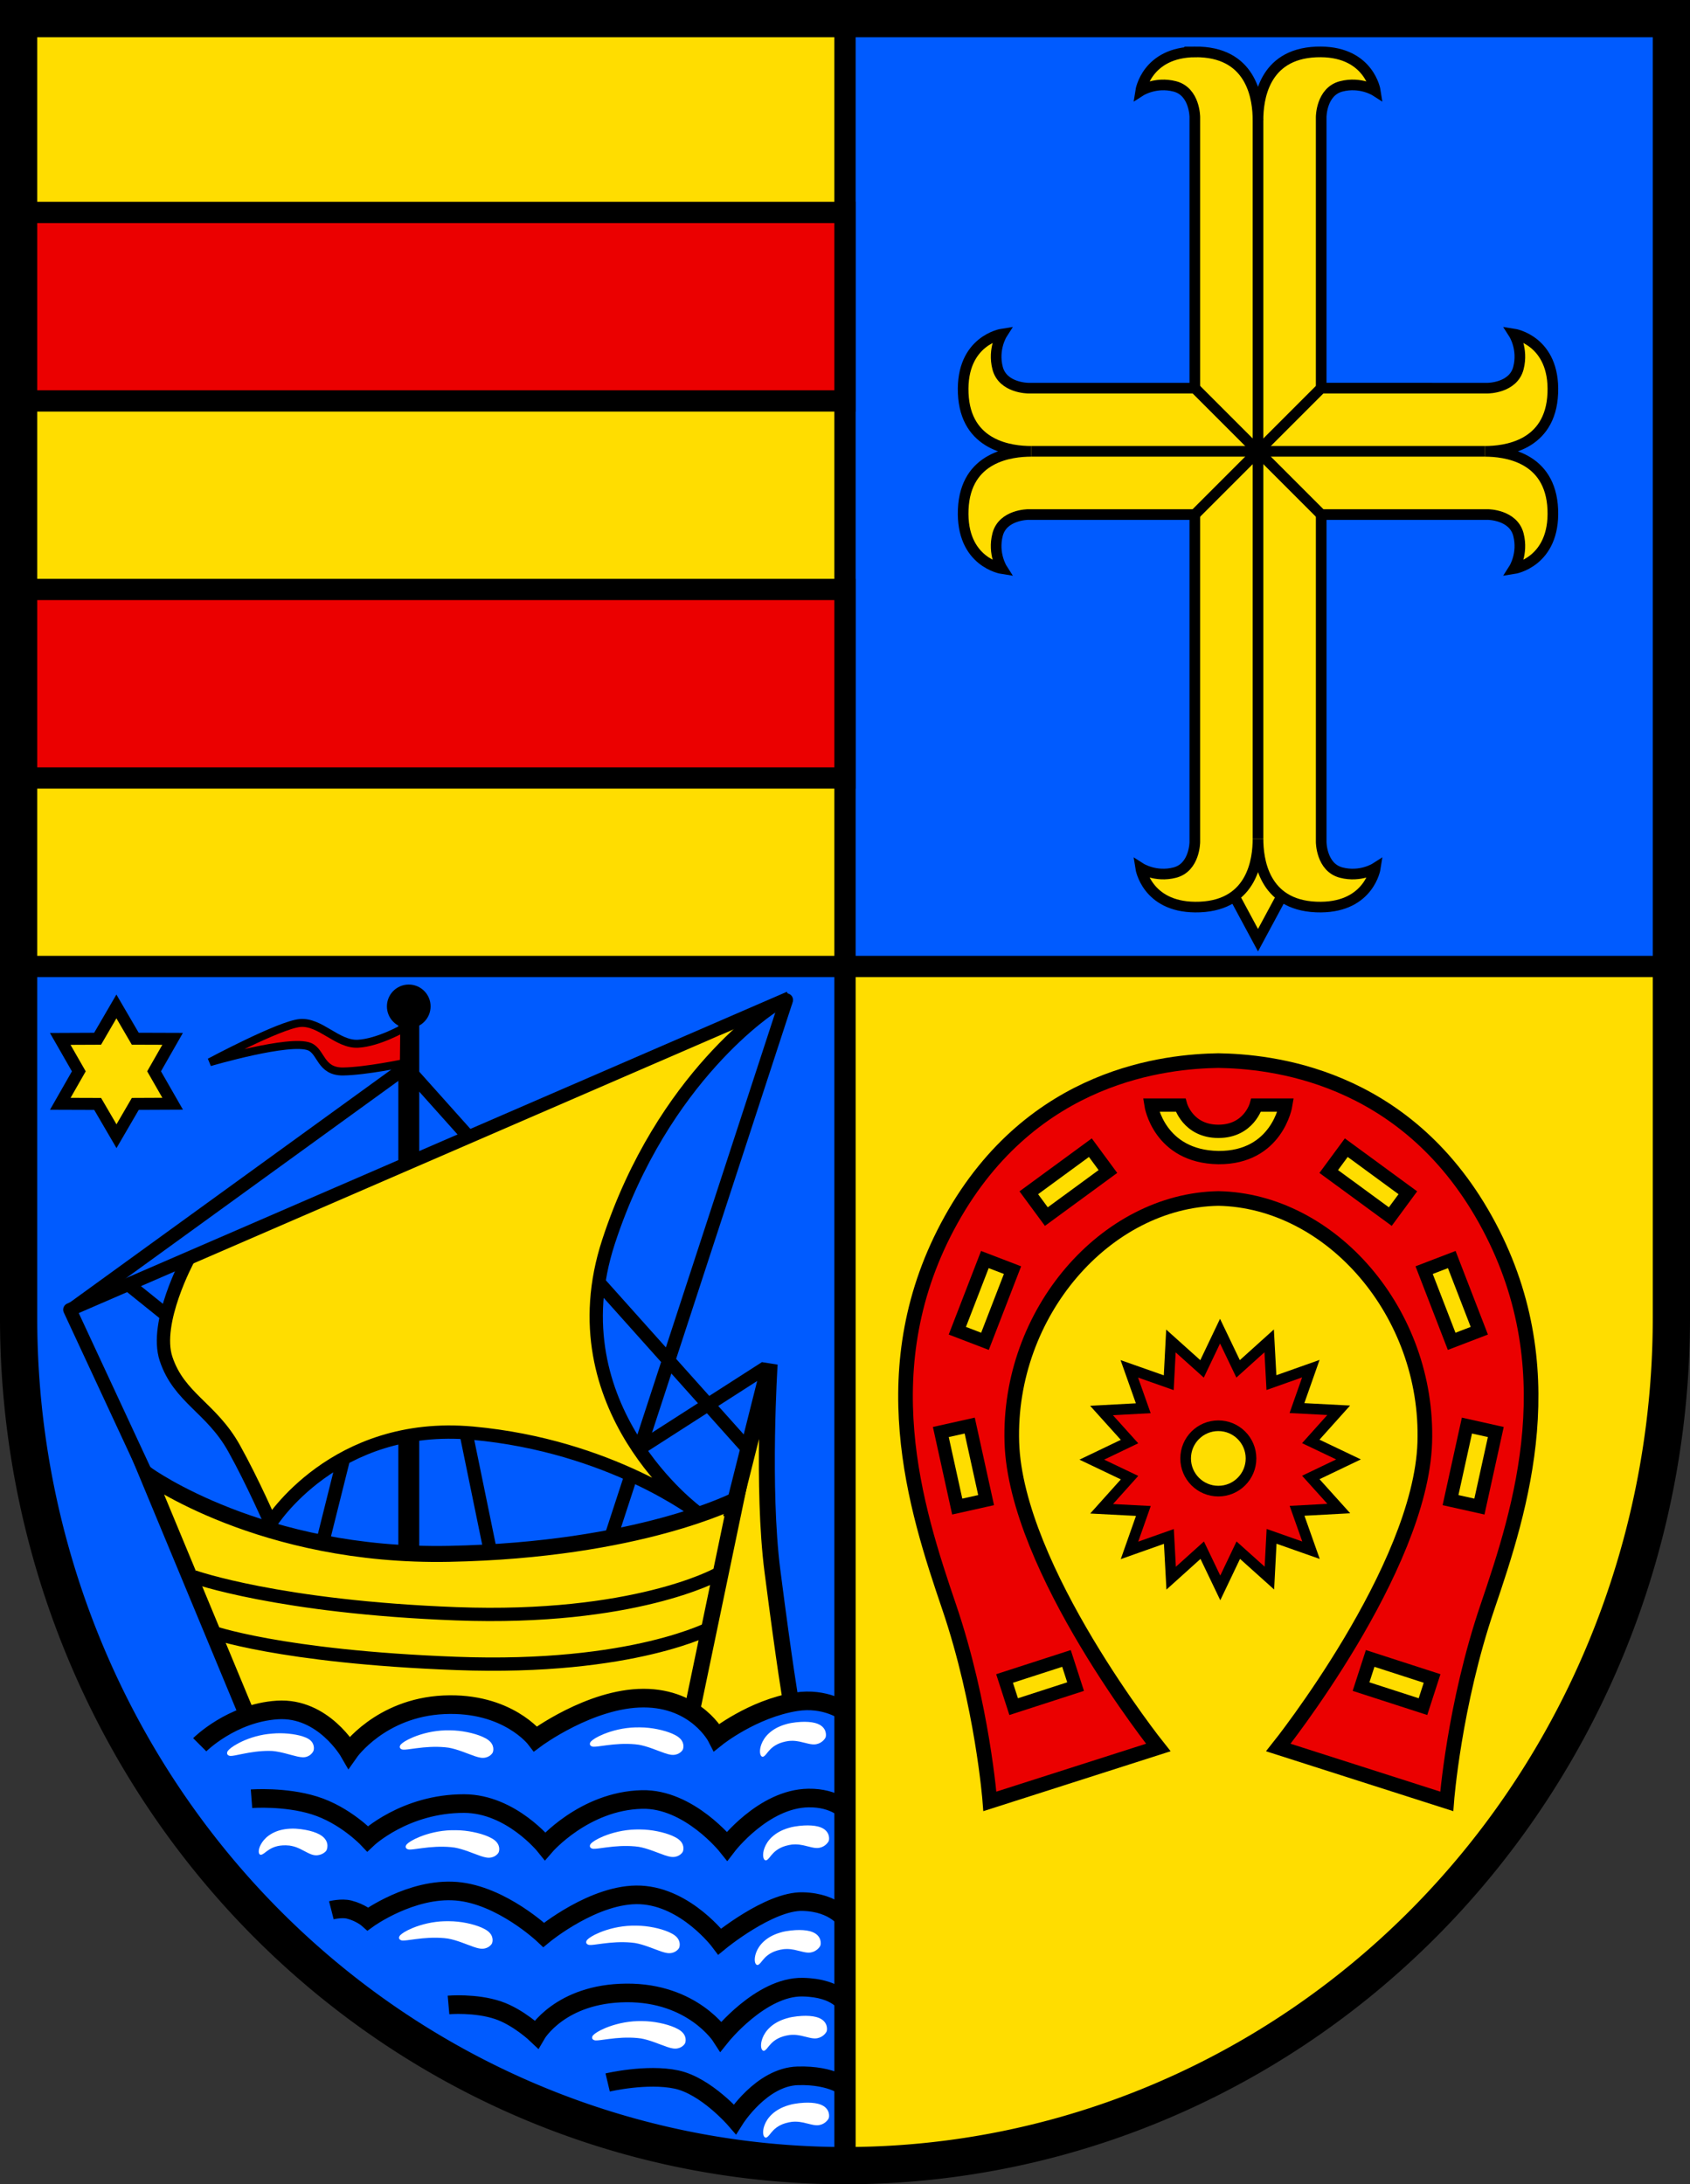 <?xml version="1.0" encoding="UTF-8" standalone="no"?>
<!-- Created with Inkscape (http://www.inkscape.org/) -->

<svg
   width="127.074mm"
   height="164.199mm"
   viewBox="0 0 127.074 164.199"
   version="1.1"
   id="svg3029"
   inkscape:version="1.2.2 (732a01da63, 2022-12-09)"
   sodipodi:docname="DEU Elsfleth COA.svg"
   xmlns:inkscape="http://www.inkscape.org/namespaces/inkscape"
   xmlns:sodipodi="http://sodipodi.sourceforge.net/DTD/sodipodi-0.dtd"
   xmlns="http://www.w3.org/2000/svg"
   xmlns:svg="http://www.w3.org/2000/svg">
  <rect x="0" y="0" width="127.074" height="164.199" fill="#333333" stroke="none"/>
  <sodipodi:namedview
     id="namedview3031"
     pagecolor="#ffffff"
     bordercolor="#666666"
     borderopacity="1.0"
     inkscape:showpageshadow="2"
     inkscape:pageopacity="0.0"
     inkscape:pagecheckerboard="0"
     inkscape:deskcolor="#d1d1d1"
     inkscape:document-units="mm"
     showgrid="false"
     inkscape:zoom="0.89214934"
     inkscape:cx="239.87016"
     inkscape:cy="311.04658"
     inkscape:current-layer="layer1" />
  <defs
     id="defs3026">
    <inkscape:path-effect
       effect="powerstroke"
       id="path-effect1844"
       is_visible="true"
       lpeversion="1"
       offset_points="0.182,0.22 | 0.946,0.635 | 1.631,0.722"
       not_jump="false"
       sort_points="true"
       interpolator_type="CentripetalCatmullRom"
       interpolator_beta="0.2"
       start_linecap_type="zerowidth"
       linejoin_type="round"
       miter_limit="4"
       scale_width="1"
       end_linecap_type="zerowidth" />
    <inkscape:path-effect
       effect="powerstroke"
       id="path-effect1850"
       is_visible="true"
       lpeversion="1"
       offset_points="0.182,0.22 | 0.946,0.635 | 1.631,0.722"
       not_jump="false"
       sort_points="true"
       interpolator_type="CentripetalCatmullRom"
       interpolator_beta="0.2"
       start_linecap_type="zerowidth"
       linejoin_type="round"
       miter_limit="4"
       scale_width="1"
       end_linecap_type="zerowidth" />
    <inkscape:path-effect
       effect="powerstroke"
       id="path-effect1856"
       is_visible="true"
       lpeversion="1"
       offset_points="0.182,0.22 | 0.946,0.635 | 1.631,0.722"
       not_jump="false"
       sort_points="true"
       interpolator_type="CentripetalCatmullRom"
       interpolator_beta="0.2"
       start_linecap_type="zerowidth"
       linejoin_type="round"
       miter_limit="4"
       scale_width="1"
       end_linecap_type="zerowidth" />
    <inkscape:path-effect
       effect="powerstroke"
       id="path-effect1862"
       is_visible="true"
       lpeversion="1"
       offset_points="0.182,0.22 | 0.946,0.635 | 1.631,0.722"
       not_jump="false"
       sort_points="true"
       interpolator_type="CentripetalCatmullRom"
       interpolator_beta="0.2"
       start_linecap_type="zerowidth"
       linejoin_type="round"
       miter_limit="4"
       scale_width="1"
       end_linecap_type="zerowidth" />
    <inkscape:path-effect
       effect="powerstroke"
       id="path-effect1868"
       is_visible="true"
       lpeversion="1"
       offset_points="0.182,0.22 | 0.946,0.635 | 1.631,0.722"
       not_jump="false"
       sort_points="true"
       interpolator_type="CentripetalCatmullRom"
       interpolator_beta="0.2"
       start_linecap_type="zerowidth"
       linejoin_type="round"
       miter_limit="4"
       scale_width="1"
       end_linecap_type="zerowidth" />
    <inkscape:path-effect
       effect="powerstroke"
       id="path-effect1874"
       is_visible="true"
       lpeversion="1"
       offset_points="0.182,0.22 | 0.946,0.635 | 1.631,0.722"
       not_jump="false"
       sort_points="true"
       interpolator_type="CentripetalCatmullRom"
       interpolator_beta="0.2"
       start_linecap_type="zerowidth"
       linejoin_type="round"
       miter_limit="4"
       scale_width="1"
       end_linecap_type="zerowidth" />
    <inkscape:path-effect
       effect="powerstroke"
       id="path-effect1880"
       is_visible="true"
       lpeversion="1"
       offset_points="0.182,0.22 | 0.946,0.635 | 1.631,0.722"
       not_jump="false"
       sort_points="true"
       interpolator_type="CentripetalCatmullRom"
       interpolator_beta="0.2"
       start_linecap_type="zerowidth"
       linejoin_type="round"
       miter_limit="4"
       scale_width="1"
       end_linecap_type="zerowidth" />
    <inkscape:path-effect
       effect="powerstroke"
       id="path-effect1886"
       is_visible="true"
       lpeversion="1"
       offset_points="0.182,0.22 | 0.946,0.635 | 1.631,0.722"
       not_jump="false"
       sort_points="true"
       interpolator_type="CentripetalCatmullRom"
       interpolator_beta="0.2"
       start_linecap_type="zerowidth"
       linejoin_type="round"
       miter_limit="4"
       scale_width="1"
       end_linecap_type="zerowidth" />
    <inkscape:path-effect
       effect="powerstroke"
       id="path-effect1892"
       is_visible="true"
       lpeversion="1"
       offset_points="0.29,0.253 | 1.096,0.671 | 1.589,0.775"
       not_jump="false"
       sort_points="true"
       interpolator_type="CentripetalCatmullRom"
       interpolator_beta="0.2"
       start_linecap_type="zerowidth"
       linejoin_type="round"
       miter_limit="4"
       scale_width="1"
       end_linecap_type="zerowidth" />
    <inkscape:path-effect
       effect="powerstroke"
       id="path-effect1898"
       is_visible="true"
       lpeversion="1"
       offset_points="0.29,0.253 | 1.096,0.671 | 1.589,0.775"
       not_jump="false"
       sort_points="true"
       interpolator_type="CentripetalCatmullRom"
       interpolator_beta="0.2"
       start_linecap_type="zerowidth"
       linejoin_type="round"
       miter_limit="4"
       scale_width="1"
       end_linecap_type="zerowidth" />
    <inkscape:path-effect
       effect="powerstroke"
       id="path-effect1904"
       is_visible="true"
       lpeversion="1"
       offset_points="0.29,0.253 | 1.096,0.671 | 1.589,0.775"
       not_jump="false"
       sort_points="true"
       interpolator_type="CentripetalCatmullRom"
       interpolator_beta="0.2"
       start_linecap_type="zerowidth"
       linejoin_type="round"
       miter_limit="4"
       scale_width="1"
       end_linecap_type="zerowidth" />
    <inkscape:path-effect
       effect="powerstroke"
       id="path-effect1910"
       is_visible="true"
       lpeversion="1"
       offset_points="0.29,0.253 | 1.096,0.671 | 1.589,0.775"
       not_jump="false"
       sort_points="true"
       interpolator_type="CentripetalCatmullRom"
       interpolator_beta="0.2"
       start_linecap_type="zerowidth"
       linejoin_type="round"
       miter_limit="4"
       scale_width="1"
       end_linecap_type="zerowidth" />
    <inkscape:path-effect
       effect="powerstroke"
       id="path-effect1916"
       is_visible="true"
       lpeversion="1"
       offset_points="0.29,0.253 | 1.096,0.671 | 1.589,0.775"
       not_jump="false"
       sort_points="true"
       interpolator_type="CentripetalCatmullRom"
       interpolator_beta="0.2"
       start_linecap_type="zerowidth"
       linejoin_type="round"
       miter_limit="4"
       scale_width="1"
       end_linecap_type="zerowidth" />
    <inkscape:path-effect
       effect="powerstroke"
       id="path-effect1922"
       is_visible="true"
       lpeversion="1"
       offset_points="0.29,0.253 | 1.096,0.671 | 1.589,0.775"
       not_jump="false"
       sort_points="true"
       interpolator_type="CentripetalCatmullRom"
       interpolator_beta="0.2"
       start_linecap_type="zerowidth"
       linejoin_type="round"
       miter_limit="4"
       scale_width="1"
       end_linecap_type="zerowidth" />
  </defs>
  <g
     inkscape:label="Ebene 1"
     inkscape:groupmode="layer"
     id="layer1"
     transform="translate(-588.353,-90.311)">
    <g
       id="g2831"
       transform="translate(550.111,22.81)">
      <path
         id="path2451"
         style="fill:#ffdd00;fill-opacity:1;stroke:none;stroke-width:2.8;stroke-dasharray:none"
         d="m 39.642,68.901 v 97.689 a 62.137,63.71 0 0 0 62.137,63.71 62.137,63.71 0 0 0 62.137,-63.71 V 68.901 Z" />
      <path
         id="rect2631"
         style="fill:#005bff;fill-opacity:1;stroke:none;stroke-width:1.6;stroke-dasharray:none"
         d="m 39.642,140.155 v 26.435 a 62.137,63.71 0 0 0 62.137,63.71 v -90.145 z" />
      <path
         id="rect2522"
         style="fill:#005bff;fill-opacity:1;stroke:none;stroke-width:1.6;stroke-dasharray:none"
         d="m 101.779,68.901 v 71.254 h 62.137 V 68.901 Z" />
      <path
         style="fill:none;fill-opacity:1;stroke:#000000;stroke-width:1.6;stroke-dasharray:none"
         d="M 101.779,68.901 V 230.301"
         id="path2514" />
      <path
         style="fill:none;fill-opacity:1;stroke:#000000;stroke-width:1.6;stroke-dasharray:none"
         d="M 39.642,140.155 H 163.916"
         id="path2518" />
      <rect
         style="fill:#eb0000;fill-opacity:1;stroke:#000000;stroke-width:1.6;stroke-dasharray:none"
         id="rect2636"
         width="62.137"
         height="14.171"
         x="39.642"
         y="83.47" />
      <rect
         style="fill:#eb0000;fill-opacity:1;stroke:#000000;stroke-width:1.6;stroke-dasharray:none"
         id="rect2694"
         width="62.137"
         height="14.171"
         x="39.642"
         y="111.813" />
      <path
         id="path2698"
         style="fill:none;fill-opacity:1;stroke:#000000;stroke-width:2.8;stroke-dasharray:none"
         d="m 39.642,68.901 v 97.689 a 62.137,63.71 0 0 0 62.137,63.71 62.137,63.71 0 0 0 62.137,-63.71 V 68.901 Z" />
      <g
         id="g2021"
         transform="translate(-178.942,-3.231)">
        <path
           style="fill:#ffdd00;fill-opacity:1;stroke:none;stroke-width:1;stroke-linecap:butt;stroke-linejoin:miter;stroke-dasharray:none"
           d="m 228.531,182.091 7.119,17.408 3.003,-0.334 2.447,0.89 2.169,2.113 3.059,-2.336 4.727,-1.112 3.003,0.389 3.281,2.336 3.226,-1.891 3.726,-0.834 h 3.003 l 2.28,0.945 1.446,1.835 3.448,-2.058 2.336,-0.556 -1.669,-12.069 -0.334,-5.172 -0.278,-5.506 -1.669,5.617 -0.222,2.113 -5.172,1.557 -8.176,1.557 -7.008,0.612 -9.455,-0.556 -8.009,-2.113 -4.116,-2.002 z"
           id="path1713" />
        <path
           style="fill:none;stroke:#000000;stroke-width:1;stroke-linecap:butt;stroke-linejoin:miter;stroke-dasharray:none"
           d="m 247.998,151.253 25.405,28.394"
           id="path1623" />
        <rect
           style="fill:#000000;stroke:none;stroke-width:1;stroke-linecap:butt;stroke-linejoin:miter;stroke-dasharray:none"
           id="rect1385"
           width="1.573"
           height="40.558"
           x="247.135"
           y="147.052" />
        <path
           style="fill:none;stroke:#000000;stroke-width:1.4;stroke-linecap:butt;stroke-dasharray:none"
           d="m 232.202,201.891 c 0,0 2.392,-2.392 5.84,-2.614 3.448,-0.222 5.395,3.17 5.395,3.17 0,0 2.336,-3.337 7.119,-3.56 4.783,-0.222 6.897,2.558 6.897,2.558 0,0 4.116,-3.059 8.12,-3.059 4.004,0 5.506,2.948 5.506,2.948 0,0 2.694,-2.151 5.951,-2.67 2.215,-0.353 3.671,0.723 3.671,0.723"
           id="path1073"
           sodipodi:nodetypes="cscscscsc" />
        <path
           style="fill:none;stroke:#000000;stroke-width:1.4;stroke-linecap:butt;stroke-dasharray:none"
           d="m 236.095,205.951 c 0,0 2.493,-0.194 4.727,0.501 2.326,0.723 4.004,2.503 4.004,2.503 0,0 2.807,-2.653 7.258,-2.642 3.535,0.009 6.09,3.198 6.09,3.198 0,0 2.92,-3.393 7.272,-3.504 3.544,-0.091 6.41,3.504 6.41,3.504 0,0 2.726,-3.569 6.118,-3.615 2.03,-0.028 2.892,1.001 2.892,1.001"
           id="path1124"
           sodipodi:nodetypes="cscscscsc" />
        <path
           style="fill:none;stroke:#000000;stroke-width:1.4;stroke-linecap:butt;stroke-dasharray:none"
           d="m 242.099,214.334 c 0,0 0.771,-0.197 1.347,-0.049 0.872,0.224 1.406,0.698 1.406,0.698 0,0 3.257,-2.358 6.649,-2.08 3.393,0.278 6.563,3.281 6.563,3.281 0,0 3.838,-3.17 7.286,-3.003 3.448,0.167 5.951,3.504 5.951,3.504 0,0 3.726,-3.059 6.229,-3.003 2.503,0.056 3.337,1.502 3.337,1.502"
           id="path1126"
           sodipodi:nodetypes="cscscscsc" />
        <path
           style="fill:none;stroke:#000000;stroke-width:1.4;stroke-linecap:butt;stroke-dasharray:none"
           d="m 250.908,221.452 c 0,0 2.035,-0.178 3.737,0.4 1.513,0.514 2.87,1.802 2.87,1.802 0,0 1.77,-3.068 6.764,-3.107 4.995,-0.039 7.118,3.264 7.118,3.264 0,0 3.004,-3.754 6.135,-3.697 2.72,0.05 3.304,1.376 3.304,1.376"
           id="path1137"
           sodipodi:nodetypes="cscscsc" />
        <path
           style="fill:none;stroke:#000000;stroke-width:1.4;stroke-linecap:butt;stroke-dasharray:none"
           d="m 262.875,227.28 c 0,0 2.948,-0.695 5.172,-0.222 2.225,0.473 4.394,2.976 4.394,2.976 0,0 1.999,-3.177 4.727,-3.254 2.669,-0.075 3.726,0.945 3.726,0.945"
           id="path1139"
           sodipodi:nodetypes="cscsc" />
        <path
           style="fill:none;stroke:#000000;stroke-width:1.2;stroke-linecap:butt;stroke-dasharray:none"
           d="m 235.762,199.666 -7.508,-18.076 c 0,0 8.602,6.225 22.692,5.951 14.294,-0.278 21.579,-4.06 21.579,-4.06 l -3.281,15.74"
           id="path1152"
           sodipodi:nodetypes="ccscc" />
        <path
           style="fill:none;stroke:#000000;stroke-width:1;stroke-linecap:butt;stroke-dasharray:none"
           d="m 231.757,189.265 c 0,0 6.396,2.28 19.744,2.781 13.348,0.501 19.577,-2.948 19.577,-2.948"
           id="path1154" />
        <path
           style="fill:none;stroke:#000000;stroke-width:1;stroke-linecap:butt;stroke-dasharray:none"
           d="m 232.976,193.372 c 0,0 5.177,1.907 18.525,2.407 13.348,0.501 19.272,-2.751 19.272,-2.751"
           id="path1156"
           sodipodi:nodetypes="csc" />
        <path
           style="fill:none;stroke:#000000;stroke-width:1.2;stroke-linecap:butt;stroke-dasharray:none"
           d="m 272.145,184.838 2.91,-11.562 c 0,0 -0.593,9.317 0.209,15.551 0.934,7.264 1.368,9.698 1.368,9.698"
           id="path1158"
           sodipodi:nodetypes="ccsc" />
        <path
           style="fill:none;stroke:#000000;stroke-width:1;stroke-linecap:round;stroke-linejoin:round;stroke-dasharray:none"
           d="m 276.314,145.904 -13.135,40.193"
           id="path1306" />
        <path
           style="fill:#ffdd00;fill-opacity:1;stroke:none;stroke-width:1;stroke-linecap:butt;stroke-linejoin:round;stroke-dasharray:none"
           d="m 231.034,165.517 43.048,-18.465 -2.836,3.059 -1.947,2.503 -3.393,4.616 -1.78,3.559 -2.002,5.84 -0.056,4.672 0.834,3.893 1.669,3.559 1.057,1.613 2.392,2.836 -0.834,-0.167 -4.227,-1.891 -4.171,-1.613 -5.673,-0.89 h -5.395 l -4.95,1.947 -2.336,1.669 -1.835,1.502 -0.89,1.78 -2.781,-5.506 -1.724,-2.614 -3.059,-3.393 -0.779,-2.169 0.667,-3.003 z"
           id="path1196" />
        <path
           style="fill:none;stroke:#000000;stroke-width:1;stroke-linecap:butt;stroke-linejoin:round;stroke-dasharray:none"
           d="m 228.452,182.125 -6.017,-12.939 54.114,-23.439"
           id="path1175"
           sodipodi:nodetypes="ccc" />
        <path
           style="fill:none;stroke:#000000;stroke-width:1;stroke-linecap:butt;stroke-dasharray:none"
           d="m 231.323,165.411 c 0,0 -2.564,4.735 -1.652,7.472 0.983,2.95 3.408,3.665 5.113,6.725 1.418,2.544 2.753,5.624 2.753,5.624 0,0 4.798,-7.708 15.18,-6.764 10.382,0.944 16.911,5.978 16.911,5.978 0,0 -10.776,-7.865 -6.686,-20.372 4.09,-12.506 12.349,-17.697 12.349,-17.697"
           id="path1177"
           sodipodi:nodetypes="csscscsc" />
        <path
           style="fill:none;stroke:#000000;stroke-width:1;stroke-linecap:butt;stroke-linejoin:miter;stroke-dasharray:none"
           d="m 226.974,167.408 2.558,2.058"
           id="path1327" />
        <path
           style="fill:none;stroke:#000000;stroke-width:1;stroke-linecap:butt;stroke-linejoin:miter;stroke-dasharray:none"
           d="m 265.302,179.608 9.439,-6.056"
           id="path1329"
           sodipodi:nodetypes="cc" />
        <circle
           style="fill:#000000;stroke:none;stroke-width:1;stroke-linecap:butt;stroke-linejoin:miter;stroke-dasharray:none"
           id="path1543"
           cx="247.919"
           cy="146.386"
           r="1.642" />
        <path
           style="fill:none;stroke:#000000;stroke-width:1;stroke-linecap:butt;stroke-linejoin:miter;stroke-dasharray:none"
           d="m 254.055,187.355 -1.809,-8.809"
           id="path1679" />
        <path
           style="fill:none;stroke:#000000;stroke-width:1;stroke-linecap:butt;stroke-linejoin:miter;stroke-dasharray:none"
           d="m 241.47,186.569 1.494,-5.978"
           id="path1681" />
        <path
           style="fill:none;stroke:#000000;stroke-width:1;stroke-linecap:butt;stroke-linejoin:miter;stroke-dasharray:none"
           d="m 222.376,169.304 25.464,-18.445"
           id="path1683"
           sodipodi:nodetypes="cc" />
        <path
           style="fill:#eb0000;fill-opacity:1;stroke:#000000;stroke-width:0.6;stroke-linecap:butt;stroke-linejoin:miter;stroke-dasharray:none"
           d="m 247.58,147.997 c 0,0 -1.919,1.112 -3.476,1.196 -1.557,0.083 -2.836,-1.696 -4.366,-1.557 -1.529,0.139 -6.785,2.948 -6.785,2.948 0,0 6.034,-1.78 7.508,-1.168 0.899,0.373 0.806,1.891 2.531,1.863 1.724,-0.028 4.561,-0.626 4.561,-0.626 z"
           id="path1717"
           sodipodi:nodetypes="csscsscc" />
        <path
           sodipodi:type="star"
           style="fill:#ffdd00;fill-opacity:1;stroke:#000000;stroke-width:1.096;stroke-linecap:butt;stroke-linejoin:miter;stroke-dasharray:none"
           id="path1807"
           inkscape:flatsided="false"
           sodipodi:sides="6"
           sodipodi:cx="201.22318"
           sodipodi:cy="150.38902"
           sodipodi:r1="5.9416814"
           sodipodi:r2="3.4461751"
           sodipodi:arg1="0.78539816"
           sodipodi:arg2="1.3089969"
           inkscape:rounded="0"
           inkscape:randomized="0"
           d="m 205.425,154.59 -3.309,-0.873 -2.43,2.41 -0.899,-3.302 -3.302,-0.899 2.41,-2.43 -0.873,-3.309 3.309,0.873 2.43,-2.41 0.899,3.302 3.302,0.899 -2.41,2.43 z"
           inkscape:transform-center-y="-2.8155892e-06"
           transform="matrix(0.793,-0.213,0.213,0.793,34.337,74.87)" />
        <path
           style="fill:#ffffff;fill-rule:nonzero;stroke:none;stroke-width:0.2;stroke-linecap:butt;stroke-linejoin:miter;stroke-dasharray:none"
           d="m 261.554,201.905 v 0 c 0.017,0.036 0.075,0.123 0.247,0.133 0.186,0.01 0.427,-0.034 0.982,-0.106 0.661,-0.086 1.379,-0.145 2.151,-0.075 0.093,0.008 0.187,0.02 0.282,0.034 0.322,0.056 0.661,0.161 1.001,0.282 0.35,0.125 0.681,0.26 0.96,0.354 0.167,0.056 0.314,0.097 0.445,0.116 0.537,0.078 0.831,-0.249 0.898,-0.376 0.061,-0.117 0.166,-0.579 -0.323,-0.949 -0.117,-0.088 -0.269,-0.173 -0.452,-0.253 -0.306,-0.134 -0.701,-0.255 -1.135,-0.342 -0.417,-0.084 -0.861,-0.135 -1.294,-0.137 -0.118,-0.002 -0.234,-0.002 -0.348,0.001 -0.907,0.023 -1.764,0.245 -2.412,0.511 -0.531,0.219 -0.813,0.42 -0.922,0.533 -0.128,0.133 -0.097,0.24 -0.081,0.274 z"
           id="path1842"
           inkscape:path-effect="#path-effect1844"
           inkscape:original-d="m 261.55399,201.9045 c 0,0 1.73929,-0.81824 3.71246,-0.66741 1.51428,0.11575 3.25361,1.02892 3.25361,1.02892"
           sodipodi:nodetypes="csc" />
        <path
           style="fill:#ffffff;fill-rule:nonzero;stroke:none;stroke-width:0.2;stroke-linecap:butt;stroke-linejoin:miter;stroke-dasharray:none"
           d="m 261.554,209.58 c 0.017,0.036 0.075,0.123 0.247,0.133 0.186,0.01 0.427,-0.034 0.982,-0.106 0.661,-0.086 1.379,-0.145 2.151,-0.075 0.093,0.008 0.187,0.02 0.282,0.034 0.322,0.056 0.661,0.161 1.001,0.282 0.35,0.125 0.681,0.26 0.96,0.354 0.167,0.056 0.314,0.097 0.445,0.116 0.537,0.078 0.831,-0.249 0.898,-0.376 0.061,-0.117 0.166,-0.579 -0.323,-0.949 -0.117,-0.088 -0.269,-0.173 -0.452,-0.253 -0.306,-0.134 -0.701,-0.255 -1.135,-0.342 -0.417,-0.084 -0.861,-0.135 -1.294,-0.137 -0.118,-0.002 -0.234,-0.002 -0.348,0.001 -0.907,0.023 -1.764,0.245 -2.412,0.511 -0.531,0.219 -0.813,0.42 -0.922,0.533 -0.128,0.133 -0.097,0.24 -0.081,0.274 z"
           id="path1846"
           inkscape:path-effect="#path-effect1850"
           inkscape:original-d="m 261.55399,209.57968 c 0,0 1.73929,-0.81824 3.71246,-0.66741 1.51428,0.11575 3.25361,1.02892 3.25361,1.02892"
           sodipodi:nodetypes="csc" />
        <path
           style="fill:#ffffff;fill-rule:nonzero;stroke:none;stroke-width:0.2;stroke-linecap:butt;stroke-linejoin:miter;stroke-dasharray:none"
           d="m 261.276,216.81 v 0 c 0.017,0.036 0.075,0.123 0.247,0.133 0.186,0.01 0.427,-0.034 0.982,-0.106 0.661,-0.086 1.379,-0.145 2.151,-0.075 0.093,0.008 0.187,0.02 0.282,0.034 0.322,0.056 0.661,0.161 1.001,0.282 0.35,0.125 0.681,0.26 0.96,0.354 0.167,0.056 0.314,0.097 0.445,0.116 0.537,0.078 0.831,-0.249 0.898,-0.376 0.061,-0.117 0.166,-0.579 -0.323,-0.949 -0.117,-0.088 -0.269,-0.173 -0.452,-0.253 -0.306,-0.134 -0.701,-0.255 -1.135,-0.342 -0.417,-0.084 -0.861,-0.135 -1.294,-0.137 -0.118,-0.002 -0.234,-0.002 -0.348,0.001 -0.907,0.023 -1.764,0.245 -2.412,0.511 -0.531,0.219 -0.813,0.42 -0.922,0.533 -0.128,0.133 -0.097,0.24 -0.081,0.274 z"
           id="path1852"
           inkscape:path-effect="#path-effect1856"
           inkscape:original-d="m 261.2759,216.80992 c 0,0 1.73929,-0.81824 3.71246,-0.66741 1.51428,0.11575 3.25361,1.02892 3.25361,1.02892"
           sodipodi:nodetypes="csc" />
        <path
           style="fill:#ffffff;fill-rule:nonzero;stroke:none;stroke-width:0.2;stroke-linecap:butt;stroke-linejoin:miter;stroke-dasharray:none"
           d="m 261.721,223.985 c 0.017,0.036 0.075,0.123 0.247,0.133 0.186,0.01 0.427,-0.034 0.982,-0.106 0.661,-0.086 1.379,-0.145 2.151,-0.075 0.093,0.008 0.187,0.02 0.282,0.034 0.322,0.056 0.661,0.161 1.001,0.282 0.35,0.125 0.681,0.26 0.96,0.354 0.167,0.056 0.314,0.097 0.445,0.116 0.537,0.078 0.831,-0.249 0.898,-0.376 0.061,-0.117 0.166,-0.579 -0.323,-0.949 -0.117,-0.088 -0.269,-0.173 -0.452,-0.253 -0.306,-0.134 -0.701,-0.255 -1.135,-0.342 -0.417,-0.084 -0.861,-0.135 -1.294,-0.137 -0.118,-0.002 -0.234,-0.002 -0.348,0.001 -0.907,0.023 -1.764,0.245 -2.412,0.511 -0.531,0.219 -0.813,0.42 -0.922,0.533 -0.128,0.133 -0.097,0.24 -0.081,0.274 z"
           id="path1858"
           inkscape:path-effect="#path-effect1862"
           inkscape:original-d="m 261.72084,223.98454 c 0,0 1.73929,-0.81824 3.71246,-0.66741 1.51428,0.11575 3.25361,1.02892 3.25361,1.02892"
           sodipodi:nodetypes="csc" />
        <path
           style="fill:#ffffff;fill-rule:nonzero;stroke:none;stroke-width:0.2;stroke-linecap:butt;stroke-linejoin:miter;stroke-dasharray:none"
           d="m 247.205,216.476 c 0.017,0.036 0.075,0.123 0.247,0.133 0.186,0.01 0.427,-0.034 0.982,-0.106 0.661,-0.086 1.379,-0.145 2.151,-0.075 0.093,0.008 0.187,0.02 0.282,0.034 0.322,0.056 0.661,0.161 1.001,0.282 0.35,0.125 0.681,0.26 0.96,0.354 0.167,0.056 0.314,0.097 0.445,0.116 0.537,0.078 0.831,-0.249 0.898,-0.376 0.061,-0.117 0.166,-0.579 -0.323,-0.949 -0.117,-0.088 -0.269,-0.173 -0.452,-0.253 -0.306,-0.134 -0.701,-0.255 -1.135,-0.342 -0.417,-0.084 -0.861,-0.135 -1.294,-0.137 -0.118,-0.002 -0.234,-0.002 -0.348,0.001 -0.907,0.023 -1.764,0.245 -2.412,0.511 -0.531,0.219 -0.813,0.42 -0.922,0.533 -0.128,0.133 -0.097,0.24 -0.081,0.274 z"
           id="path1864"
           inkscape:path-effect="#path-effect1868"
           inkscape:original-d="m 247.20474,216.47621 c 0,0 1.73929,-0.81824 3.71246,-0.66741 1.51428,0.11575 3.25361,1.02892 3.25361,1.02892"
           sodipodi:nodetypes="csc" />
        <path
           style="fill:#ffffff;fill-rule:nonzero;stroke:none;stroke-width:0.2;stroke-linecap:butt;stroke-linejoin:miter;stroke-dasharray:none"
           d="m 247.705,209.635 c 0.017,0.036 0.075,0.123 0.247,0.133 0.186,0.01 0.427,-0.034 0.982,-0.106 0.661,-0.086 1.379,-0.145 2.151,-0.075 0.093,0.008 0.187,0.02 0.282,0.034 0.322,0.056 0.661,0.161 1.001,0.282 0.35,0.125 0.681,0.26 0.96,0.354 0.167,0.056 0.314,0.097 0.445,0.116 0.537,0.078 0.831,-0.249 0.898,-0.376 0.061,-0.117 0.166,-0.579 -0.323,-0.949 -0.117,-0.088 -0.269,-0.173 -0.452,-0.253 -0.306,-0.134 -0.701,-0.255 -1.135,-0.342 -0.417,-0.084 -0.861,-0.135 -1.294,-0.137 -0.118,-0.002 -0.234,-0.002 -0.348,0.001 -0.907,0.023 -1.764,0.245 -2.412,0.511 -0.531,0.219 -0.813,0.42 -0.922,0.533 -0.128,0.133 -0.097,0.24 -0.081,0.274 z"
           id="path1870"
           inkscape:path-effect="#path-effect1874"
           inkscape:original-d="m 247.7053,209.63529 c 0,0 1.73929,-0.81824 3.71246,-0.66741 1.51428,0.11575 3.25361,1.02892 3.25361,1.02892"
           sodipodi:nodetypes="csc" />
        <path
           style="fill:#ffffff;fill-rule:nonzero;stroke:none;stroke-width:0.2;stroke-linecap:butt;stroke-linejoin:miter;stroke-dasharray:none"
           d="m 247.26,202.127 c 0.017,0.036 0.075,0.123 0.247,0.133 0.186,0.01 0.427,-0.034 0.982,-0.106 0.661,-0.086 1.379,-0.145 2.151,-0.075 0.093,0.008 0.187,0.02 0.282,0.034 0.322,0.056 0.661,0.161 1.001,0.282 0.35,0.125 0.681,0.26 0.96,0.354 0.167,0.056 0.314,0.097 0.445,0.116 0.537,0.078 0.831,-0.249 0.898,-0.376 0.061,-0.117 0.166,-0.579 -0.323,-0.949 -0.117,-0.088 -0.269,-0.173 -0.452,-0.253 -0.306,-0.134 -0.701,-0.255 -1.135,-0.342 -0.417,-0.084 -0.861,-0.135 -1.294,-0.137 -0.118,-0.002 -0.234,-0.002 -0.348,0.001 -0.907,0.023 -1.764,0.245 -2.412,0.511 -0.531,0.219 -0.813,0.42 -0.922,0.533 -0.128,0.133 -0.097,0.24 -0.081,0.274 z"
           id="path1876"
           inkscape:path-effect="#path-effect1880"
           inkscape:original-d="m 247.26036,202.12696 c 0,0 1.73929,-0.81824 3.71246,-0.66741 1.51428,0.11575 3.25361,1.02892 3.25361,1.02892"
           sodipodi:nodetypes="csc" />
        <path
           style="fill:#ffffff;fill-rule:nonzero;stroke:none;stroke-width:0.2;stroke-linecap:butt;stroke-linejoin:miter;stroke-dasharray:none"
           d="m 234.281,202.612 c 0.02,0.035 0.083,0.118 0.245,0.12 0.171,0.002 0.398,-0.053 0.903,-0.154 0.607,-0.122 1.261,-0.227 1.981,-0.225 0.087,3.1e-4 0.174,0.003 0.263,0.008 0.301,0.026 0.621,0.094 0.944,0.176 0.333,0.084 0.649,0.178 0.913,0.237 0.158,0.035 0.298,0.057 0.42,0.06 0.503,0.011 0.752,-0.353 0.804,-0.485 v 0 c 0.049,-0.123 0.113,-0.59 -0.371,-0.892 -0.116,-0.072 -0.263,-0.136 -0.44,-0.193 -0.295,-0.095 -0.671,-0.167 -1.081,-0.206 -0.394,-0.037 -0.81,-0.042 -1.212,-0.004 -0.11,0.009 -0.218,0.02 -0.323,0.032 -0.839,0.102 -1.616,0.379 -2.192,0.68 -0.474,0.247 -0.716,0.457 -0.807,0.574 -0.106,0.136 -0.066,0.24 -0.048,0.273 z"
           id="path1882"
           inkscape:path-effect="#path-effect1886"
           inkscape:original-d="m 234.2812,202.61211 c 0,0 1.54285,-0.87345 3.38029,-0.90517 1.41012,-0.0243 3.09279,0.64119 3.09279,0.64119"
           sodipodi:nodetypes="csc" />
        <path
           style="fill:#ffffff;fill-rule:nonzero;stroke:none;stroke-width:0.2;stroke-linecap:butt;stroke-linejoin:miter;stroke-dasharray:none"
           d="m 274.519,202.797 c 0.051,0.002 0.126,-0.024 0.254,-0.173 0.015,-0.017 0.029,-0.035 0.044,-0.054 0.059,-0.073 0.158,-0.204 0.281,-0.328 0.13,-0.131 0.297,-0.266 0.523,-0.38 0.23,-0.116 0.514,-0.206 0.87,-0.255 0.104,-0.01 0.208,-0.013 0.306,-0.012 0.175,0.002 0.35,0.028 0.517,0.061 0.296,0.06 0.565,0.146 0.806,0.187 0.091,0.015 0.178,0.024 0.262,0.024 0.517,-0.003 0.82,-0.383 0.88,-0.532 0.053,-0.131 0.093,-0.673 -0.485,-0.967 -0.092,-0.047 -0.195,-0.084 -0.307,-0.114 -0.296,-0.077 -0.669,-0.101 -1.075,-0.08 -0.229,0.012 -0.478,0.04 -0.732,0.084 -0.144,0.025 -0.299,0.061 -0.458,0.113 -0.49,0.148 -0.892,0.373 -1.201,0.657 -0.3,0.276 -0.473,0.572 -0.568,0.824 -0.094,0.248 -0.112,0.453 -0.107,0.58 0.001,0.031 0.004,0.06 0.008,0.087 0.035,0.236 0.146,0.275 0.182,0.276 z"
           id="path1888"
           inkscape:path-effect="#path-effect1892"
           inkscape:original-d="m 274.51891,202.79692 c 0,0 0.0524,-1.39493 1.82934,-1.80693 1.3068,-0.303 2.91473,0.34601 2.91473,0.34601"
           sodipodi:nodetypes="csc" />
        <path
           style="fill:#ffffff;fill-rule:nonzero;stroke:none;stroke-width:0.2;stroke-linecap:butt;stroke-linejoin:miter;stroke-dasharray:none"
           d="m 274.755,210.584 c 0.051,0.002 0.126,-0.024 0.254,-0.173 0.015,-0.017 0.029,-0.035 0.044,-0.054 0.059,-0.073 0.158,-0.204 0.281,-0.328 0.13,-0.131 0.297,-0.266 0.523,-0.38 0.23,-0.116 0.514,-0.206 0.87,-0.255 0.104,-0.01 0.208,-0.013 0.306,-0.012 0.175,0.002 0.35,0.028 0.517,0.061 0.296,0.06 0.565,0.146 0.806,0.187 0.091,0.015 0.178,0.024 0.262,0.024 0.517,-0.003 0.82,-0.383 0.88,-0.532 0.053,-0.131 0.093,-0.673 -0.485,-0.967 -0.091,-0.047 -0.195,-0.084 -0.307,-0.114 -0.296,-0.077 -0.669,-0.101 -1.075,-0.08 -0.229,0.012 -0.478,0.04 -0.732,0.084 -0.144,0.025 -0.299,0.061 -0.458,0.113 -0.49,0.148 -0.892,0.373 -1.201,0.657 -0.3,0.276 -0.473,0.572 -0.568,0.824 -0.094,0.248 -0.112,0.453 -0.107,0.58 0.001,0.031 0.004,0.06 0.008,0.087 0.035,0.236 0.146,0.275 0.182,0.276 z"
           id="path1894"
           inkscape:path-effect="#path-effect1898"
           inkscape:original-d="m 274.75487,210.58373 c 0,0 0.0524,-1.39493 1.82934,-1.80693 1.3068,-0.303 2.91473,0.34601 2.91473,0.34601"
           sodipodi:nodetypes="csc" />
        <path
           style="fill:#ffffff;fill-rule:nonzero;stroke:none;stroke-width:0.2;stroke-linecap:butt;stroke-linejoin:miter;stroke-dasharray:none"
           d="m 274.126,218.449 c 0.051,0.002 0.126,-0.024 0.254,-0.173 0.015,-0.017 0.029,-0.035 0.044,-0.054 0.059,-0.073 0.158,-0.204 0.281,-0.328 0.13,-0.131 0.297,-0.266 0.523,-0.38 0.23,-0.116 0.514,-0.206 0.87,-0.255 0.104,-0.01 0.208,-0.013 0.306,-0.012 0.175,0.002 0.35,0.028 0.517,0.061 0.296,0.06 0.565,0.146 0.806,0.187 0.091,0.015 0.178,0.024 0.262,0.024 0.517,-0.003 0.82,-0.383 0.88,-0.532 0.053,-0.131 0.093,-0.673 -0.485,-0.967 -0.092,-0.047 -0.195,-0.084 -0.307,-0.114 -0.296,-0.077 -0.669,-0.101 -1.075,-0.08 -0.229,0.012 -0.478,0.04 -0.732,0.084 -0.144,0.025 -0.299,0.061 -0.458,0.113 -0.49,0.148 -0.892,0.373 -1.201,0.657 -0.3,0.276 -0.473,0.572 -0.568,0.824 -0.094,0.248 -0.112,0.453 -0.107,0.58 0.001,0.031 0.004,0.06 0.008,0.087 0.035,0.236 0.146,0.275 0.182,0.276 z"
           id="path1900"
           inkscape:path-effect="#path-effect1904"
           inkscape:original-d="m 274.12563,218.4492 c 0,0 0.0524,-1.39493 1.82934,-1.80693 1.3068,-0.303 2.91473,0.34601 2.91473,0.34601"
           sodipodi:nodetypes="csc" />
        <path
           style="fill:#ffffff;fill-rule:nonzero;stroke:none;stroke-width:0.2;stroke-linecap:butt;stroke-linejoin:miter;stroke-dasharray:none"
           d="m 274.598,224.899 c 0.051,0.002 0.126,-0.024 0.254,-0.173 0.015,-0.017 0.029,-0.035 0.044,-0.054 0.059,-0.073 0.158,-0.204 0.281,-0.328 0.13,-0.131 0.297,-0.266 0.523,-0.38 0.23,-0.116 0.514,-0.206 0.87,-0.255 0.104,-0.01 0.208,-0.013 0.306,-0.012 0.175,0.002 0.35,0.028 0.517,0.061 0.296,0.06 0.565,0.146 0.806,0.187 0.091,0.015 0.178,0.024 0.262,0.024 0.517,-0.003 0.82,-0.383 0.88,-0.532 v 0 c 0.053,-0.131 0.093,-0.673 -0.485,-0.967 -0.091,-0.047 -0.195,-0.084 -0.307,-0.114 -0.296,-0.077 -0.669,-0.101 -1.075,-0.08 -0.229,0.012 -0.478,0.04 -0.732,0.084 -0.144,0.025 -0.299,0.061 -0.458,0.113 -0.49,0.148 -0.892,0.373 -1.201,0.657 -0.3,0.276 -0.473,0.572 -0.568,0.824 -0.094,0.248 -0.112,0.453 -0.107,0.58 0.001,0.031 0.004,0.06 0.008,0.087 0.035,0.236 0.146,0.275 0.182,0.276 z"
           id="path1906"
           inkscape:path-effect="#path-effect1910"
           inkscape:original-d="m 274.59756,224.89888 c 0,0 0.0524,-1.39493 1.82934,-1.80693 1.3068,-0.303 2.91473,0.34601 2.91473,0.34601"
           sodipodi:nodetypes="csc" />
        <path
           style="fill:#ffffff;fill-rule:nonzero;stroke:none;stroke-width:0.2;stroke-linecap:butt;stroke-linejoin:miter;stroke-dasharray:none"
           d="m 274.755,231.427 c 0.051,0.002 0.126,-0.024 0.254,-0.173 0.015,-0.017 0.029,-0.035 0.044,-0.054 0.059,-0.073 0.158,-0.204 0.281,-0.328 0.13,-0.131 0.297,-0.266 0.523,-0.38 0.23,-0.116 0.514,-0.206 0.87,-0.255 0.104,-0.01 0.208,-0.013 0.306,-0.012 0.175,0.002 0.35,0.028 0.517,0.061 0.296,0.06 0.565,0.146 0.806,0.187 0.091,0.015 0.178,0.024 0.262,0.024 0.517,-0.003 0.82,-0.383 0.88,-0.532 0.053,-0.131 0.093,-0.673 -0.485,-0.967 -0.091,-0.047 -0.195,-0.084 -0.307,-0.114 -0.296,-0.077 -0.669,-0.101 -1.075,-0.08 -0.229,0.012 -0.478,0.04 -0.732,0.084 -0.144,0.025 -0.299,0.061 -0.458,0.113 -0.49,0.148 -0.892,0.373 -1.201,0.657 -0.3,0.276 -0.473,0.572 -0.568,0.824 -0.094,0.248 -0.112,0.453 -0.107,0.58 0.001,0.031 0.004,0.06 0.008,0.087 0.035,0.236 0.146,0.275 0.182,0.276 z"
           id="path1912"
           inkscape:path-effect="#path-effect1916"
           inkscape:original-d="m 274.75487,231.42722 c 0,0 0.0524,-1.39493 1.82934,-1.80693 1.3068,-0.303 2.91473,0.34601 2.91473,0.34601"
           sodipodi:nodetypes="csc" />
        <path
           style="fill:#ffffff;fill-rule:nonzero;stroke:none;stroke-width:0.2;stroke-linecap:butt;stroke-linejoin:miter;stroke-dasharray:none"
           d="m 236.754,210.158 c 0.049,0.014 0.128,0.006 0.287,-0.107 0.018,-0.013 0.037,-0.027 0.056,-0.042 0.075,-0.057 0.202,-0.161 0.351,-0.252 0.157,-0.096 0.351,-0.188 0.598,-0.245 0.251,-0.058 0.548,-0.078 0.906,-0.041 0.104,0.015 0.205,0.037 0.3,0.061 0.17,0.044 0.334,0.11 0.488,0.183 0.273,0.129 0.514,0.276 0.739,0.373 0.085,0.036 0.167,0.066 0.249,0.086 0.503,0.121 0.888,-0.177 0.981,-0.307 h 0 c 0.083,-0.115 0.25,-0.631 -0.241,-1.055 -0.078,-0.067 -0.169,-0.128 -0.271,-0.184 -0.269,-0.146 -0.625,-0.258 -1.025,-0.333 -0.225,-0.043 -0.474,-0.075 -0.731,-0.092 -0.146,-0.01 -0.305,-0.011 -0.472,5.4e-4 -0.511,0.027 -0.956,0.15 -1.323,0.352 -0.357,0.197 -0.596,0.443 -0.748,0.665 -0.15,0.219 -0.216,0.413 -0.242,0.538 -0.006,0.03 -0.011,0.059 -0.013,0.087 -0.022,0.237 0.076,0.302 0.111,0.312 z"
           id="path1918"
           inkscape:path-effect="#path-effect1922"
           inkscape:original-d="m 236.75357,210.1579 c 0,0 0.38295,-1.34236 2.20688,-1.31952 1.34137,0.0168 2.74858,1.0299 2.74858,1.0299"
           sodipodi:nodetypes="csc" />
      </g>
      <g
         id="g1779"
         transform="matrix(1,0,0,-1,-178.27,302.102)">
        <g
           id="g1493">
          <path
             id="path1109"
             style="fill:#eb0000;fill-opacity:1;stroke:#000000;stroke-width:1.1;stroke-dasharray:none"
             d="m 290.943,99.184 c 0,0 -0.551,7.236 -3.068,14.63 -2.517,7.394 -5.977,18.09 0.158,29.102 6.135,11.012 16.311,11.893 20.086,11.956 3.775,-0.063 13.951,-0.944 20.086,-11.956 6.135,-11.012 2.674,-21.709 0.157,-29.102 -2.517,-7.394 -3.068,-14.63 -3.068,-14.63 l -12.663,4.05 c 0,0 10.71,13.41 11.012,22.928 0.309,9.748 -7.059,18.187 -15.524,18.345 -8.465,-0.157 -15.833,-8.597 -15.524,-18.345 0.302,-9.518 11.011,-22.928 11.011,-22.928 z" />
          <g
             id="g1342">
            <rect
               style="fill:#ffdd00;fill-opacity:1;stroke:#000000;stroke-width:1;stroke-dasharray:none"
               id="rect1277"
               width="4.894"
               height="2.225"
               x="311.24"
               y="11.052"
               transform="rotate(17.925)" />
            <rect
               style="fill:#ffdd00;fill-opacity:1;stroke:#000000;stroke-width:1;stroke-dasharray:none"
               id="rect1331"
               width="5.736"
               height="2.225"
               x="55.52"
               y="-310.037"
               transform="matrix(-0.215,0.977,-0.976,-0.218,0,0)" />
            <rect
               style="fill:#ffdd00;fill-opacity:1;stroke:#000000;stroke-width:1;stroke-dasharray:none"
               id="rect1334"
               width="5.736"
               height="2.225"
               x="228.814"
               y="-222.668"
               transform="matrix(0.361,0.933,-0.934,0.358,0,0)" />
            <rect
               style="fill:#ffdd00;fill-opacity:1;stroke:#000000;stroke-width:1;stroke-dasharray:none"
               id="rect1336"
               width="5.736"
               height="2.225"
               x="322.48"
               y="-58.933"
               transform="matrix(0.807,0.591,-0.593,0.805,0,0)" />
          </g>
          <g
             id="g1352"
             inkscape:transform-center-x="-14.594892"
             inkscape:transform-center-y="14.760098"
             transform="matrix(-1,0,0,1,616.239,0)">
            <rect
               style="fill:#ffdd00;fill-opacity:1;stroke:#000000;stroke-width:1;stroke-dasharray:none"
               id="rect1344"
               width="4.894"
               height="2.225"
               x="311.24"
               y="11.052"
               transform="rotate(17.925)" />
            <rect
               style="fill:#ffdd00;fill-opacity:1;stroke:#000000;stroke-width:1;stroke-dasharray:none"
               id="rect1346"
               width="5.736"
               height="2.225"
               x="55.52"
               y="-310.037"
               transform="matrix(-0.215,0.977,-0.976,-0.218,0,0)" />
            <rect
               style="fill:#ffdd00;fill-opacity:1;stroke:#000000;stroke-width:1;stroke-dasharray:none"
               id="rect1348"
               width="5.736"
               height="2.225"
               x="228.814"
               y="-222.668"
               transform="matrix(0.361,0.933,-0.934,0.358,0,0)" />
            <rect
               style="fill:#ffdd00;fill-opacity:1;stroke:#000000;stroke-width:1;stroke-dasharray:none"
               id="rect1350"
               width="5.736"
               height="2.225"
               x="322.48"
               y="-58.933"
               transform="matrix(0.807,0.591,-0.593,0.805,0,0)" />
          </g>
          <path
             style="fill:#ffdd00;fill-opacity:1;stroke:#000000;stroke-width:1;stroke-dasharray:none"
             d="m 305.283,151.528 c 0,0 0.539,-1.974 2.842,-1.974 2.303,-1.1e-4 2.842,1.974 2.842,1.974 l 2.225,2e-4 c 0,0 -0.64,-3.976 -5.067,-3.948 -4.466,0.07 -5.067,3.948 -5.067,3.948 z"
             id="path1479"
             sodipodi:nodetypes="ccccccc" />
        </g>
        <g
           id="g1761">
          <path
             sodipodi:type="star"
             style="fill:#eb0000;fill-opacity:1;stroke:#000000;stroke-width:0.86;stroke-dasharray:none"
             id="path1547"
             inkscape:flatsided="false"
             sodipodi:sides="16"
             sodipodi:cx="351.61221"
             sodipodi:cy="116.57375"
             sodipodi:r1="7.4667535"
             sodipodi:r2="10.370491"
             sodipodi:arg1="1.0471976"
             sodipodi:arg2="1.2435471"
             inkscape:rounded="0"
             inkscape:randomized="0"
             d="m 355.346,123.04 -0.4,3.354 -2.359,-2.417 -1.653,2.945 -1.254,-3.136 -2.654,2.089 0.041,-3.377 -3.251,0.914 1.331,-3.104 -3.354,-0.4 2.417,-2.359 -2.945,-1.653 3.136,-1.254 -2.089,-2.654 3.377,0.041 -0.914,-3.251 3.104,1.331 0.4,-3.354 2.359,2.417 1.653,-2.945 1.254,3.136 2.654,-2.089 -0.041,3.377 3.251,-0.914 -1.331,3.104 3.354,0.4 -2.417,2.359 2.945,1.653 -3.136,1.254 2.089,2.654 -3.377,-0.041 0.914,3.251 z"
             inkscape:transform-center-x="-7.7010064e-06"
             transform="matrix(0.3,-0.881,0.881,0.3,100.072,399.681)"
             inkscape:transform-center-y="-6.2658567e-06" />
          <circle
             style="fill:#ffdd00;fill-opacity:1;stroke:#000000;stroke-width:0.8;stroke-dasharray:none"
             id="path1705"
             cx="308.12"
             cy="124.965"
             r="2.458" />
        </g>
      </g>
      <g
         id="g2395"
         transform="translate(-188.384,-0.115)">
        <path
           id="path2384"
           style="fill:#ffdd00;fill-opacity:1;stroke:#000000;stroke-width:0.8;stroke-dasharray:none"
           d="m 321.218,131.688 -2.666,1.652 2.665,4.955 2.667,-4.955 z"
           sodipodi:nodetypes="ccccc" />
        <path
           id="path2257"
           style="fill:#ffdd00;fill-opacity:1;stroke:#000000;stroke-width:0.8;stroke-dasharray:none"
           d="m 316.489,71.518 c -3.643,0.029 -4.091,2.927 -4.091,2.927 0,0 1.112,-0.711 2.563,-0.334 1.505,0.39 1.506,2.303 1.506,2.303 v 20.38 h -12.526 c 0,0 -1.913,-0.002 -2.303,-1.506 -0.376,-1.451 0.334,-2.563 0.334,-2.563 0,0 -3.087,0.477 -2.92,4.454 0.167,3.977 3.615,4.366 5.116,4.366 -1.502,0 -4.95,0.39 -5.116,4.366 -0.167,3.977 2.92,4.454 2.92,4.454 0,0 -0.711,-1.112 -0.334,-2.563 0.39,-1.504 2.303,-1.506 2.303,-1.506 h 12.526 v 24.613 c 0,0 -0.002,1.912 -1.506,2.303 -1.451,0.376 -2.563,-0.334 -2.563,-0.334 0,0 0.448,2.898 4.091,2.927 0.118,0.001 0.238,-0.001 0.363,-0.006 3.977,-0.167 4.366,-3.615 4.366,-5.117 0,1.502 0.39,4.95 4.366,5.117 0.124,0.005 0.245,0.007 0.363,0.006 3.643,-0.029 4.091,-2.927 4.091,-2.927 0,0 -1.112,0.711 -2.563,0.334 -1.504,-0.39 -1.506,-2.303 -1.506,-2.303 v -24.613 h 12.526 c 0,0 1.913,0.002 2.303,1.506 0.376,1.451 -0.334,2.563 -0.334,2.563 0,0 3.087,-0.477 2.92,-4.454 -0.167,-3.977 -3.615,-4.366 -5.116,-4.366 1.502,0 4.95,-0.39 5.116,-4.366 0.167,-3.977 -2.92,-4.454 -2.92,-4.454 0,0 0.711,1.112 0.334,2.563 -0.39,1.505 -2.303,1.506 -2.303,1.506 H 325.968 V 76.413 c 0,0 0.002,-1.912 1.506,-2.303 1.451,-0.376 2.563,0.334 2.563,0.334 0,0 -0.448,-2.898 -4.091,-2.927 -0.118,-9e-4 -0.238,10e-4 -0.363,0.006 -3.977,0.167 -4.366,3.615 -4.366,5.117 0,-1.502 -0.39,-4.95 -4.366,-5.117 -0.124,-0.005 -0.245,-0.007 -0.363,-0.006 z"
           sodipodi:nodetypes="scscccscscscccccscscccccccccscscscscccscsccss" />
        <path
           style="fill:none;fill-opacity:1;stroke:#000000;stroke-width:0.8;stroke-dasharray:none"
           d="m 321.217,76.58 2.1e-4,54.099"
           id="path2376" />
        <path
           style="fill:none;fill-opacity:1;stroke:#000000;stroke-width:0.8;stroke-dasharray:none"
           d="m 304.168,101.543 h 34.099"
           id="path2378" />
        <path
           style="fill:none;fill-opacity:1;stroke:#000000;stroke-width:0.8;stroke-dasharray:none"
           d="m 316.467,106.294 9.501,-9.501"
           id="path2380" />
        <path
           style="fill:none;fill-opacity:1;stroke:#000000;stroke-width:0.8;stroke-dasharray:none"
           d="m 316.467,96.793 9.501,9.501"
           id="path2382" />
      </g>
    </g>
  </g>
</svg>
